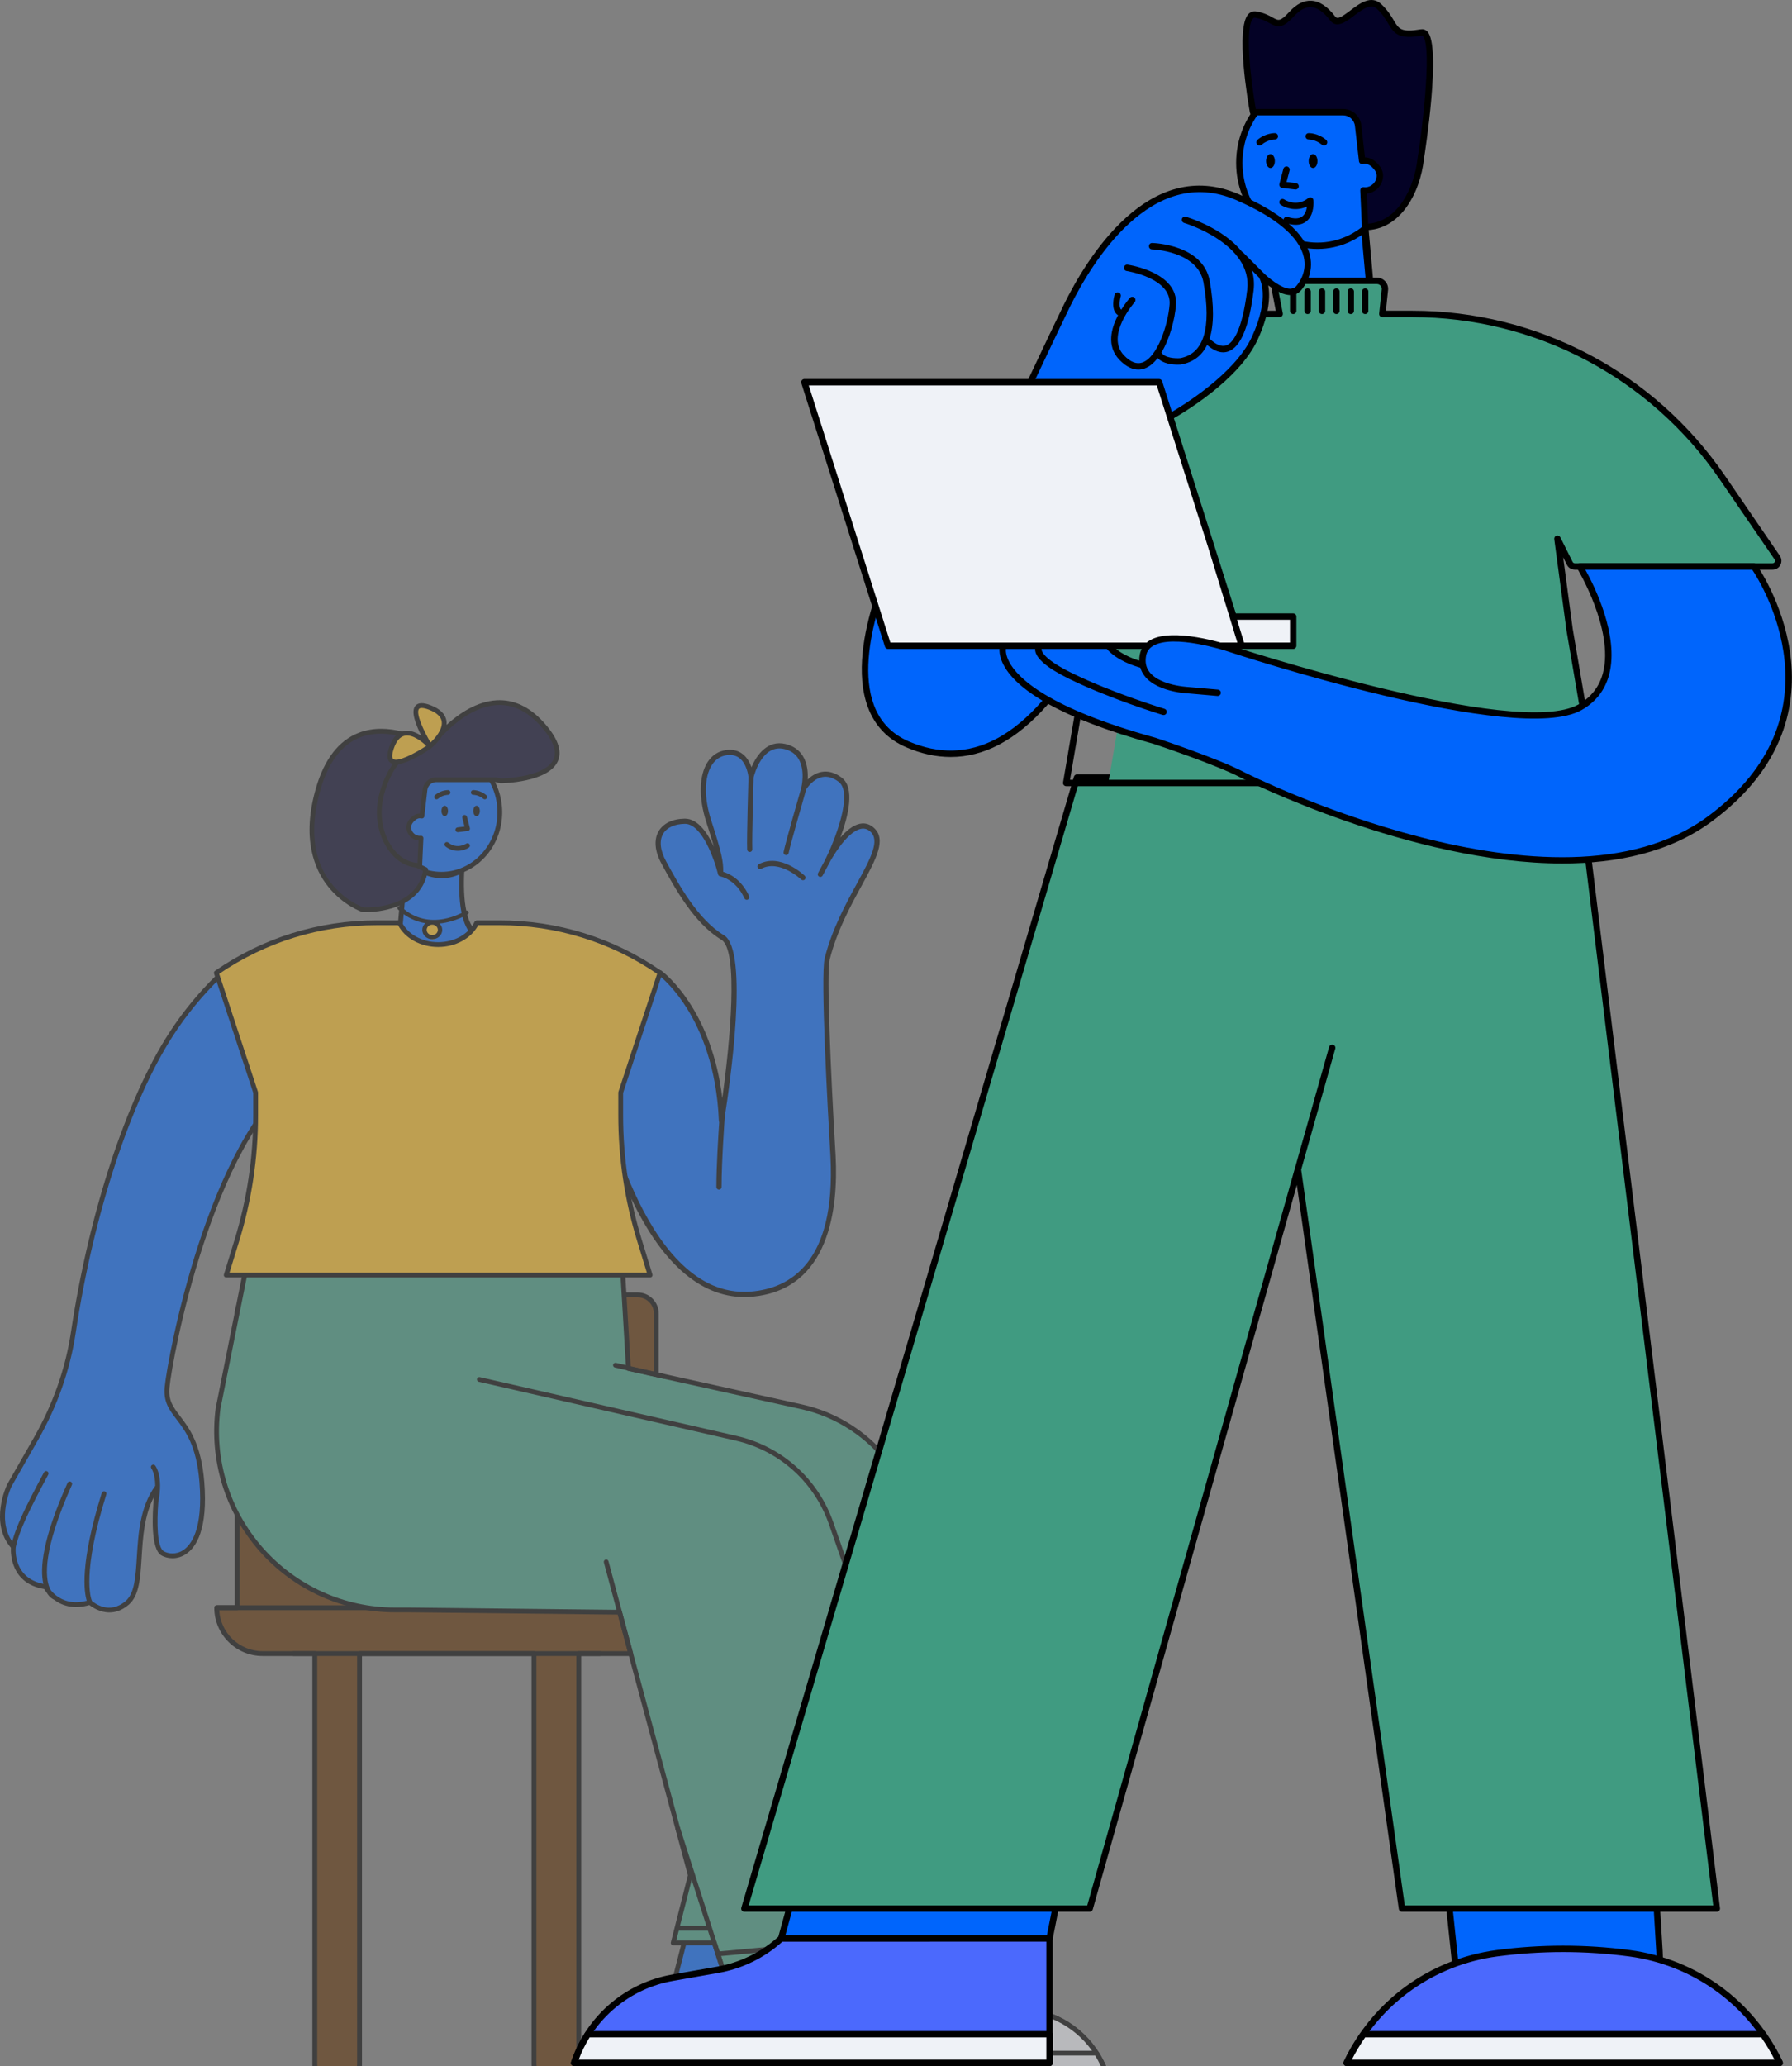 <svg width="656" height="756" viewBox="0 0 656 756" fill="none" xmlns="http://www.w3.org/2000/svg">
<rect x="0" y="0" width="656" height="756" fill="#808080" stroke="none"/>
<g opacity="0.5">
<path fill-rule="evenodd" clip-rule="evenodd" d="M86.841 588.289V480.642C86.841 476.874 89.897 473.818 93.665 473.818H233.426C237.194 473.818 240.25 476.874 240.25 480.642V588.289H247.76C247.76 597.558 240.245 605.072 230.977 605.072H211.856V755.49C211.856 757.482 210.241 759.097 208.247 759.097H199.08C197.088 759.097 195.472 757.482 195.472 755.49V605.072H131.62V755.49C131.62 757.482 130.003 759.097 128.011 759.097H118.843C116.85 759.097 115.236 757.482 115.236 755.49V605.072H96.114C86.844 605.072 79.331 597.558 79.331 588.289H86.841Z" fill="#5D2E00"/>
<path fill-rule="evenodd" clip-rule="evenodd" d="M195.472 604.183H131.62C131.129 604.183 130.73 604.582 130.73 605.072V755.49C130.73 756.989 129.51 758.208 128.011 758.208H118.843C117.344 758.208 116.125 756.989 116.125 755.49V605.072C116.125 604.582 115.728 604.183 115.236 604.183H96.114C87.649 604.183 80.708 597.53 80.245 589.178H86.841C87.333 589.178 87.73 588.78 87.73 588.289V480.642C87.73 477.369 90.392 474.707 93.665 474.707H233.427C236.698 474.707 239.36 477.369 239.36 480.642V588.289C239.36 588.78 239.759 589.178 240.251 589.178H246.846C246.384 597.53 239.443 604.183 230.976 604.183H211.856C211.364 604.183 210.965 604.582 210.965 605.072V755.49C210.965 756.989 209.746 758.208 208.247 758.208H199.081C197.581 758.208 196.36 756.989 196.36 755.49V605.072C196.36 604.582 195.963 604.183 195.472 604.183ZM118.843 759.986H128.011C130.492 759.986 132.509 757.969 132.509 755.49V605.962H194.583V755.49C194.583 757.969 196.6 759.986 199.081 759.986H208.247C210.728 759.986 212.744 757.969 212.744 755.49V605.962H230.976C240.721 605.962 248.649 598.034 248.649 588.289C248.649 587.797 248.25 587.4 247.761 587.4H241.139V480.642C241.139 476.39 237.679 472.93 233.427 472.93H93.665C89.413 472.93 85.953 476.39 85.953 480.642V587.4H79.331C78.84 587.4 78.443 587.797 78.443 588.289C78.443 598.034 86.369 605.962 96.114 605.962H114.347V755.49C114.347 757.969 116.364 759.986 118.843 759.986Z" fill="black"/>
<path fill-rule="evenodd" clip-rule="evenodd" d="M79.332 589.177H238.501C238.993 589.177 239.39 588.779 239.39 588.289C239.39 587.797 238.993 587.398 238.501 587.398H79.332C78.84 587.398 78.443 587.797 78.443 588.289C78.443 588.779 78.84 589.177 79.332 589.177Z" fill="black"/>
<path fill-rule="evenodd" clip-rule="evenodd" d="M107.439 605.96H219.652C220.144 605.96 220.541 605.561 220.541 605.072C220.541 604.58 220.144 604.181 219.652 604.181H107.439C106.948 604.181 106.551 604.58 106.551 605.072C106.551 605.561 106.948 605.96 107.439 605.96Z" fill="black"/>
<path fill-rule="evenodd" clip-rule="evenodd" d="M246.791 725.087H348.495L348.765 725.33C353.568 729.651 359.488 732.537 365.852 733.655L372.968 734.906L378.262 735.836C390.475 737.983 400.604 746.512 404.797 758.182L405.126 759.097H242.371L246.791 725.087Z" fill="#4B69FD"/>
<path fill-rule="evenodd" clip-rule="evenodd" d="M403.881 758.222H243.368L247.561 725.962L348.179 725.979C353.11 730.417 359.17 733.368 365.702 734.517L378.11 736.699C389.897 738.768 399.747 747.006 403.881 758.222ZM242.372 759.972H405.126C405.411 759.972 405.677 759.833 405.842 759.601C406.004 759.366 406.044 759.069 405.948 758.801L405.619 757.888C401.33 745.949 390.906 737.171 378.412 734.974L366.004 732.793C359.796 731.703 354.037 728.897 349.351 724.679L349.082 724.438C348.921 724.293 348.712 724.212 348.496 724.212H246.793C246.352 724.212 245.983 724.539 245.925 724.975L241.505 758.985C241.472 759.233 241.548 759.485 241.715 759.674C241.881 759.863 242.121 759.972 242.372 759.972Z" fill="black"/>
<path fill-rule="evenodd" clip-rule="evenodd" d="M261.22 668.845C259.967 649.8 275.078 632.832 295.03 632.832C295.083 632.832 295.134 632.837 295.186 632.837C295.237 632.837 295.286 632.832 295.335 632.832C299.74 632.832 303.91 633.72 307.704 635.309C316.955 639.045 324.328 646.763 327.398 656.717L348.495 725.087H246.791L261.22 668.845Z" fill="#0065FC"/>
<path fill-rule="evenodd" clip-rule="evenodd" d="M347.311 724.212H247.92L262.068 669.062C262.091 668.972 262.1 668.88 262.093 668.787C261.5 659.773 264.736 650.78 270.974 644.12C277.263 637.404 285.806 633.706 295.03 633.706L295.314 633.708H295.324C299.507 633.708 303.551 634.518 307.368 636.115C316.634 639.859 323.626 647.461 326.563 656.974L347.311 724.212ZM246.791 725.962H348.495C348.773 725.962 349.035 725.83 349.2 725.606C349.364 725.383 349.413 725.094 349.331 724.83L328.234 656.46C325.143 646.441 317.78 638.435 308.033 634.497C304.008 632.812 299.733 631.957 295.336 631.957L295.109 632.835L295.16 631.96H295.142C285.306 631.96 276.316 635.854 269.697 642.923C263.163 649.903 259.755 659.313 260.338 668.763L245.945 724.87C245.876 725.131 245.934 725.411 246.1 725.624C246.266 725.837 246.522 725.962 246.791 725.962Z" fill="black"/>
<path fill-rule="evenodd" clip-rule="evenodd" d="M285.022 739.193C285.022 741.901 287.218 744.097 289.926 744.097C292.634 744.097 294.827 741.901 294.827 739.193C294.827 736.485 292.634 734.29 289.926 734.29C287.218 734.29 285.022 736.485 285.022 739.193Z" fill="#EFF2F7"/>
<path fill-rule="evenodd" clip-rule="evenodd" d="M289.924 735.165C292.146 735.165 293.953 736.972 293.953 739.193C293.953 741.413 292.146 743.22 289.924 743.22C287.703 743.22 285.896 741.413 285.896 739.193C285.896 736.972 287.703 735.165 289.924 735.165ZM289.924 744.97C293.11 744.97 295.702 742.379 295.702 739.193C295.702 736.006 293.11 733.415 289.924 733.415C286.739 733.415 284.146 736.006 284.146 739.193C284.146 742.379 286.739 744.97 289.924 744.97Z" fill="black"/>
<path fill-rule="evenodd" clip-rule="evenodd" d="M251.584 739.193C251.584 741.901 253.78 744.097 256.488 744.097C259.196 744.097 261.389 741.901 261.389 739.193C261.389 736.485 259.196 734.29 256.488 734.29C253.78 734.29 251.584 736.485 251.584 739.193Z" fill="#EFF2F7"/>
<path fill-rule="evenodd" clip-rule="evenodd" d="M256.488 735.165C258.709 735.165 260.516 736.972 260.516 739.193C260.516 741.413 258.709 743.22 256.488 743.22C254.266 743.22 252.459 741.413 252.459 739.193C252.459 736.972 254.266 735.165 256.488 735.165ZM256.488 744.97C259.673 744.97 262.266 742.379 262.266 739.193C262.266 736.006 259.673 733.415 256.488 733.415C253.302 733.415 250.71 736.006 250.71 739.193C250.71 742.379 253.302 744.97 256.488 744.97Z" fill="black"/>
<path fill-rule="evenodd" clip-rule="evenodd" d="M275.106 759.972C275.589 759.972 275.98 759.58 275.98 759.097V725.962H348.495C348.978 725.962 349.37 725.57 349.37 725.087C349.37 724.604 348.978 724.212 348.495 724.212H275.106C274.623 724.212 274.231 724.604 274.231 725.087V759.097C274.231 759.58 274.623 759.972 275.106 759.972Z" fill="black"/>
<path fill-rule="evenodd" clip-rule="evenodd" d="M275.105 725.962C275.179 725.962 275.251 725.953 275.324 725.934C275.793 725.813 276.074 725.337 275.954 724.868L263.079 674.945C262.956 674.477 262.479 674.198 262.012 674.317C261.545 674.437 261.263 674.915 261.384 675.382L274.259 725.306C274.362 725.701 274.715 725.962 275.105 725.962Z" fill="black"/>
<path fill-rule="evenodd" clip-rule="evenodd" d="M226.811 589.935L149.746 589.09H144.609C105.202 589.09 74.767 554.464 79.823 515.383L89.806 465.253H227.937L230.05 500.755L293.402 514.756C320.486 520.744 338.99 545.81 336.729 573.458L331.621 635.945L355.202 713.687L264.888 721.539L261.498 710.938H246.433L252.714 686.2L226.811 589.935Z" fill="#409B81"/>
<path fill-rule="evenodd" clip-rule="evenodd" d="M354.052 712.908L265.509 720.607L262.33 710.671C262.215 710.309 261.877 710.064 261.498 710.064H247.557L253.563 686.415C253.6 686.27 253.598 686.117 253.559 685.972L227.656 589.707C227.554 589.328 227.213 589.064 226.821 589.06L149.757 588.214H144.609C126.078 588.214 108.435 580.231 96.2 566.314C83.967 552.395 78.313 533.873 80.692 515.495L90.576 466.128H227.113L229.177 500.806C229.202 501.198 229.48 501.525 229.863 501.609L293.213 515.611C319.738 521.474 338.07 546.312 335.857 573.386L330.749 635.874C330.741 635.984 330.753 636.094 330.784 636.199L354.052 712.908ZM264.965 722.41L355.278 714.558C355.541 714.535 355.778 714.395 355.927 714.176C356.074 713.958 356.116 713.685 356.039 713.433L332.507 635.851L337.601 573.528C339.884 545.586 320.964 519.954 293.591 513.903L230.885 500.044L228.812 465.201C228.784 464.739 228.401 464.379 227.937 464.379H89.808C89.367 464.379 88.996 464.704 88.94 465.141L78.955 515.271C76.515 534.148 82.321 553.173 94.886 567.468C107.453 581.764 125.574 589.963 144.609 589.963H149.748L226.139 590.801L251.812 686.207L245.584 710.721C245.52 710.984 245.577 711.262 245.743 711.475C245.908 711.687 246.163 711.813 246.433 711.813H260.859L264.055 721.805C264.171 722.171 264.51 722.414 264.888 722.414C264.912 722.414 264.939 722.414 264.965 722.41Z" fill="black"/>
<path fill-rule="evenodd" clip-rule="evenodd" d="M331.622 636.82C331.717 636.82 331.815 636.804 331.911 636.771C332.366 636.612 332.607 636.113 332.448 635.657L305.12 557.205C299.51 541.103 286.238 529.218 269.615 525.413L175.657 503.909C175.192 503.799 174.716 504.095 174.609 504.567C174.501 505.039 174.795 505.508 175.267 505.615L269.226 527.119C285.257 530.787 298.058 542.25 303.467 557.781L330.797 636.234C330.923 636.594 331.26 636.82 331.622 636.82Z" fill="black"/>
<path fill-rule="evenodd" clip-rule="evenodd" d="M242.951 504.481C243.35 504.481 243.71 504.206 243.803 503.802C243.912 503.331 243.618 502.862 243.145 502.754L225.486 498.692C225.012 498.585 224.545 498.878 224.438 499.348C224.328 499.819 224.622 500.289 225.094 500.398L242.754 504.458C242.82 504.474 242.887 504.481 242.951 504.481Z" fill="black"/>
<path fill-rule="evenodd" clip-rule="evenodd" d="M264.888 722.416C264.975 722.416 265.066 722.403 265.154 722.374C265.615 722.227 265.869 721.735 265.72 721.275L248.92 668.734C248.773 668.274 248.283 668.017 247.82 668.168C247.36 668.315 247.106 668.806 247.253 669.268L264.055 721.807C264.174 722.179 264.517 722.416 264.888 722.416Z" fill="black"/>
<path fill-rule="evenodd" clip-rule="evenodd" d="M230.885 605.945C230.96 605.945 231.035 605.936 231.112 605.915C231.577 605.791 231.855 605.311 231.729 604.844L222.747 571.278C222.621 570.813 222.14 570.537 221.674 570.659C221.209 570.783 220.933 571.263 221.057 571.73L230.041 605.296C230.145 605.687 230.498 605.945 230.885 605.945Z" fill="black"/>
<path fill-rule="evenodd" clip-rule="evenodd" d="M404.797 758.182L405.126 759.095H370.899C370.339 756.646 369.965 754.01 369.965 751.267C369.965 739.288 372.968 734.904 372.968 734.904L378.262 735.836C390.475 737.983 400.604 746.511 404.797 758.182Z" fill="#EFF2F7"/>
<path fill-rule="evenodd" clip-rule="evenodd" d="M403.88 758.221H371.601C371.096 755.815 370.839 753.48 370.839 751.267C370.839 741.903 372.721 737.28 373.428 735.873L378.109 736.697C389.896 738.768 399.746 747.004 403.88 758.221ZM370.898 759.97H405.125C405.41 759.97 405.676 759.832 405.841 759.599C406.003 759.366 406.044 759.067 405.948 758.801L405.619 757.887C401.331 745.949 390.905 737.169 378.412 734.974L373.12 734.043C372.781 733.986 372.441 734.129 372.247 734.411C372.118 734.598 369.089 739.157 369.089 751.267C369.089 753.818 369.411 756.517 370.046 759.291C370.137 759.688 370.491 759.97 370.898 759.97Z" fill="black"/>
<path fill-rule="evenodd" clip-rule="evenodd" d="M262.787 715.845C262.813 715.845 262.841 715.845 262.867 715.842L353.137 707.484C353.618 707.438 353.973 707.013 353.927 706.532C353.883 706.051 353.46 705.689 352.976 705.741L262.708 714.099C262.225 714.145 261.872 714.57 261.916 715.051C261.96 715.504 262.341 715.845 262.787 715.845Z" fill="black"/>
<path fill-rule="evenodd" clip-rule="evenodd" d="M248.138 706.448H259.349C259.832 706.448 260.224 706.056 260.224 705.573C260.224 705.091 259.832 704.699 259.349 704.699H248.138C247.655 704.699 247.263 705.091 247.263 705.573C247.263 706.056 247.655 706.448 248.138 706.448Z" fill="black"/>
<path fill-rule="evenodd" clip-rule="evenodd" d="M401.38 751.267C402.753 753.417 403.914 755.724 404.798 758.182L405.125 759.097H242.371V751.267H401.38Z" fill="#EFF2F7"/>
<path fill-rule="evenodd" clip-rule="evenodd" d="M403.881 758.222H243.245V752.142H400.896C402.11 754.099 403.113 756.141 403.881 758.222ZM242.371 759.972H405.124C405.41 759.972 405.677 759.833 405.84 759.601C406.004 759.368 406.045 759.069 405.948 758.801L405.621 757.888C404.745 755.45 403.566 753.064 402.117 750.797C401.956 750.545 401.678 750.392 401.379 750.392H242.371C241.888 750.392 241.496 750.784 241.496 751.267V759.097C241.496 759.58 241.888 759.972 242.371 759.972Z" fill="black"/>
<path fill-rule="evenodd" clip-rule="evenodd" d="M353.056 728.615L346.457 733.655L353.056 728.615Z" fill="#EFF2F7"/>
<path fill-rule="evenodd" clip-rule="evenodd" d="M346.458 734.53C346.644 734.53 346.831 734.472 346.988 734.35L353.587 729.311C353.971 729.018 354.045 728.468 353.751 728.083C353.457 727.702 352.908 727.627 352.525 727.921L345.926 732.961C345.543 733.253 345.47 733.802 345.762 734.187C345.935 734.411 346.196 734.53 346.458 734.53Z" fill="black"/>
<path fill-rule="evenodd" clip-rule="evenodd" d="M360.313 732.385L353.715 737.425L360.313 732.385Z" fill="#EFF2F7"/>
<path fill-rule="evenodd" clip-rule="evenodd" d="M353.716 738.3C353.901 738.3 354.088 738.242 354.246 738.119L360.844 733.081C361.227 732.787 361.301 732.238 361.008 731.853C360.715 731.47 360.167 731.395 359.782 731.691L353.184 736.73C352.801 737.024 352.727 737.572 353.019 737.957C353.193 738.181 353.453 738.3 353.716 738.3Z" fill="black"/>
<path fill-rule="evenodd" clip-rule="evenodd" d="M174.216 341.465C174.216 341.465 168.033 336.956 169.133 318.339C169.133 318.339 159.355 323.446 148.687 314.81L146.227 341.25C146.227 341.25 153.623 350.626 161.378 349.716C169.133 348.807 174.216 341.465 174.216 341.465Z" fill="#0065FC"/>
<path fill-rule="evenodd" clip-rule="evenodd" d="M168.76 316.835C162.55 320.215 156.07 319.05 149.202 313.257C148.657 312.797 147.887 313.194 147.817 313.971L145.357 341.522C145.332 341.803 145.408 342.082 145.569 342.294C150.671 349.034 155.982 352.127 161.469 351.456C166.882 350.795 171.377 347.785 174.909 342.468C175.219 342.001 175.121 341.327 174.696 341.004C170.918 338.134 169.291 330.42 170.005 317.818C170.049 317.049 169.363 316.507 168.76 316.835ZM147.138 341.659L149.405 316.56L149.866 316.908C156.062 321.463 162.105 322.533 167.923 320.069L168.181 319.956L168.139 320.998C167.793 331.722 169.325 338.832 172.86 342.3L172.967 342.399L172.728 342.725C169.756 346.673 166.148 348.967 161.873 349.638L161.286 349.72C156.433 350.306 151.643 347.549 146.884 341.337L147.138 341.659Z" fill="black"/>
<path fill-rule="evenodd" clip-rule="evenodd" d="M161.606 319.89C173.405 319.89 182.972 309.744 182.972 297.23C182.972 284.715 173.405 274.569 161.606 274.569C149.805 274.569 140.238 284.715 140.238 297.23C140.238 309.744 149.805 319.89 161.606 319.89Z" fill="#0065FC"/>
<path fill-rule="evenodd" clip-rule="evenodd" d="M182.105 297.23C182.105 309.247 172.909 319.022 161.605 319.022C150.301 319.022 141.103 309.247 141.103 297.23C141.103 285.212 150.301 275.437 161.605 275.437C172.909 275.437 182.105 285.212 182.105 297.23ZM183.837 297.23C183.837 284.257 173.864 273.703 161.605 273.703C149.344 273.703 139.371 284.257 139.371 297.23C139.371 310.202 149.344 320.756 161.605 320.756C173.864 320.756 183.837 310.202 183.837 297.23ZM167.698 304.496L171.27 304.062C171.518 304.03 171.744 303.894 171.887 303.684C172.029 303.476 172.073 303.215 172.008 302.97L170.927 298.858C170.806 298.391 170.322 298.114 169.86 298.233C169.391 298.356 169.113 298.835 169.235 299.302L170.063 302.445L167.484 302.757C167.007 302.816 166.665 303.252 166.723 303.731C166.776 304.176 167.154 304.501 167.589 304.501C167.626 304.501 167.661 304.499 167.698 304.496ZM164.005 296.735C164.005 297.79 163.466 298.643 162.805 298.643C162.142 298.643 161.605 297.79 161.605 296.735C161.605 295.68 162.142 294.826 162.805 294.826C163.466 294.826 164.005 295.68 164.005 296.735ZM174.456 298.643C175.119 298.643 175.656 297.79 175.656 296.735C175.656 295.68 175.119 294.826 174.456 294.826C173.793 294.826 173.256 295.68 173.256 296.735C173.256 297.79 173.793 298.643 174.456 298.643ZM163.978 290.847C163.821 290.85 161.993 290.888 160.381 292.272C160.215 292.414 160.012 292.484 159.811 292.484C159.564 292.484 159.321 292.381 159.148 292.179C158.832 291.812 158.875 291.259 159.241 290.946C161.32 289.161 163.655 289.106 163.987 289.099H163.988C164.008 289.098 164.02 289.098 164.025 289.097C164.508 289.109 164.886 289.508 164.877 289.989C164.868 290.467 164.477 290.846 164.001 290.846H163.989C163.989 290.847 163.989 290.847 163.988 290.847L163.978 290.847ZM178.112 292.179C178.429 291.812 178.385 291.259 178.02 290.946C175.955 289.175 173.624 289.109 173.278 289.099C173.254 289.098 173.24 289.098 173.235 289.097C172.751 289.109 172.369 289.51 172.382 289.993C172.392 290.474 172.812 290.883 173.272 290.846C173.242 290.827 175.212 290.841 176.879 292.272C177.045 292.414 177.248 292.484 177.449 292.484C177.696 292.484 177.939 292.381 178.112 292.179ZM171.889 308.938C172.158 309.338 172.052 309.882 171.651 310.152C170.822 310.71 169.321 311.326 167.584 311.326C166.146 311.326 164.542 310.902 163.022 309.676C162.646 309.372 162.588 308.821 162.891 308.446C163.195 308.068 163.746 308.011 164.122 308.313C167.295 310.88 170.539 308.789 170.679 308.698C171.076 308.434 171.62 308.537 171.889 308.938Z" fill="black"/>
<path fill-rule="evenodd" clip-rule="evenodd" d="M3.378 543.606L13.116 526.566C20.037 514.459 24.809 501.215 26.869 487.427C33.526 442.903 47.595 401.661 62.653 378.423C68.038 370.111 73.968 363.166 79.867 357.412C94.124 343.505 118.105 352.502 119.567 372.364C120.166 380.477 116.415 388.195 109.894 393.06C76.468 418.009 62.172 497.079 61.161 507.644C60.047 519.278 71.946 518.069 73.891 542.247C76.053 569.097 64.396 571.103 59.571 568.415C54.745 565.723 57.649 544.026 57.649 544.026C47.268 558.169 54.194 579.918 46.603 586.466C39.548 592.55 32.932 586.329 32.932 586.329C21.401 589.935 16.688 580.628 16.688 580.628C3.439 578.687 4.882 566.02 4.882 566.02C-3.093 557.196 3.378 543.606 3.378 543.606ZM264.104 410.17C264.104 410.17 274.167 348.787 264.546 343.037C254.926 337.288 247.844 324.497 243.002 315.621C238.16 306.744 242.201 300.649 250.657 300.508C259.113 300.366 263.788 319.743 263.788 319.743C263.884 315.796 263.651 313.436 259.459 300.521C255.268 287.607 257.845 276.448 265.979 275.382C274.114 274.316 274.939 284.295 274.939 284.295C274.939 284.295 278.064 270.99 287.287 273.143C297.522 275.535 294.265 288.435 294.265 288.435C294.265 288.435 299.597 279.357 307.542 285.29C314.99 290.855 302.918 315.05 302.918 315.05C302.918 315.05 312.095 297.611 319.08 303.448C327.047 310.107 308.782 327.002 302.814 350.879C301.212 357.281 304.211 410.373 304.846 421.278C304.858 421.436 304.865 421.604 304.874 421.763C304.932 422.72 304.964 423.264 304.964 423.264L304.958 423.262C305.934 442.396 302.74 471.309 274.939 473.555C233.124 476.933 218.354 395.897 218.354 395.897L241.603 355.983C241.603 355.983 262.586 371.267 264.104 410.17Z" fill="#0065FC"/>
<path fill-rule="evenodd" clip-rule="evenodd" d="M17.657 539.576C10.552 552.848 7.141 559.85 5.755 566.156C5.68 566.856 4.817 577.352 15.875 579.561C14.568 573.906 15.516 563.114 24.728 542.605C24.926 542.161 25.445 541.96 25.892 542.165C26.332 542.362 26.532 542.883 26.332 543.326C15.595 567.234 16.578 577.114 18.123 580.875C18.299 581.309 18.49 581.661 18.681 581.974C19.144 582.533 19.746 583.153 20.504 583.756C20.567 583.796 20.63 583.835 20.68 583.889C22.968 585.642 26.572 587.069 31.759 585.726C30.803 582.666 29.122 572.254 37.257 546.277C37.402 545.814 37.894 545.553 38.359 545.7C38.822 545.845 39.081 546.34 38.934 546.802C29.938 575.531 33.207 584.75 33.655 585.796C34.544 586.573 40.063 590.948 46.029 585.799C49.28 582.997 49.659 576.839 50.1 569.709C50.629 561.127 51.232 551.411 56.837 543.66C56.83 539.282 55.469 537.389 55.43 537.338C55.133 536.957 55.198 536.408 55.577 536.107C55.957 535.802 56.511 535.869 56.811 536.247C56.938 536.406 59.851 540.204 57.972 549.492C57.97 549.505 57.963 549.512 57.962 549.522C57.353 557.244 57.489 566.246 59.999 567.645C61.581 568.527 64.364 568.952 66.997 567.262C69.848 565.429 74.419 559.754 73.018 542.317C71.944 528.98 67.847 523.601 64.553 519.278C61.985 515.907 59.767 512.996 60.286 507.56C61.348 496.464 76.03 417.237 109.369 392.357C115.775 387.574 119.259 380.124 118.693 372.429C118.044 363.614 112.512 356.195 104.259 353.069C95.96 349.924 86.85 351.829 80.484 358.042C74.034 364.331 68.284 371.349 63.392 378.901C47.831 402.917 34.171 444.551 27.741 487.556C25.699 501.21 21.037 514.478 13.882 527.001L4.174 543.984C4.116 544.108 -1.303 555.774 4.466 564.054C6.105 557.978 9.548 550.993 16.108 538.743C16.337 538.316 16.869 538.15 17.297 538.384C17.727 538.613 17.887 539.145 17.657 539.576ZM2.617 543.17L12.355 526.129C19.401 513.798 23.993 500.73 26 487.294C32.464 444.056 46.227 402.156 61.915 377.946C66.88 370.286 72.714 363.164 79.254 356.785C86.117 350.088 95.938 348.034 104.882 351.423C113.782 354.794 119.746 362.793 120.445 372.297C121.058 380.598 117.309 388.624 110.42 393.765C77.591 418.269 63.091 496.735 62.038 507.728C61.583 512.477 63.416 514.882 65.953 518.211C69.204 522.478 73.656 528.324 74.771 542.177C76.172 559.607 71.834 566.244 67.948 568.742C64.66 570.855 61.151 570.302 59.144 569.181C55.121 566.94 55.726 554.399 56.347 547.783C52.794 554.569 52.299 562.605 51.855 569.816C51.391 577.345 50.989 583.845 47.181 587.132C44.686 589.284 42.23 590.007 40.057 590.007C36.527 590.007 33.739 588.1 32.735 587.309C26.665 589.06 22.405 587.358 19.687 585.287C19.37 585.164 18.182 584.592 17.124 582.805C16.667 582.241 16.338 581.751 16.142 581.431C4.006 579.409 3.876 568.574 3.983 566.328C-3.912 557.179 2.314 543.798 2.617 543.17ZM277.767 316.23C285.659 311.991 294.249 320.115 294.611 320.465C294.987 320.827 295 321.427 294.637 321.803C294.451 321.999 294.203 322.096 293.953 322.096C293.717 322.096 293.482 322.01 293.297 321.831C293.218 321.758 285.337 314.332 278.662 317.901C278.201 318.149 277.626 317.974 277.378 317.514C277.132 317.051 277.304 316.479 277.767 316.23ZM272.443 472.708C273.238 472.708 274.049 472.677 274.863 472.61C289.25 471.45 305.987 461.951 304.014 423.309C304.012 423.281 304.012 423.25 304.014 423.222L303.903 421.332C303.027 406.367 300.299 357.036 301.894 350.648C304.539 340.07 309.601 330.79 313.67 323.336C318.71 314.095 322.353 307.418 318.473 304.176C317.467 303.334 316.391 303.042 315.179 303.281C309.675 304.368 303.817 315.379 303.759 315.491C303.759 315.493 303.757 315.493 303.755 315.495L301.133 320.388C300.962 320.705 300.635 320.887 300.295 320.887C300.144 320.887 299.991 320.85 299.849 320.773C299.388 320.526 299.214 319.953 299.462 319.491L302.084 314.599C302.084 314.599 302.084 314.599 302.084 314.598C305.35 308.044 312.558 290.221 306.976 286.049C304.944 284.532 302.939 283.957 301.004 284.344C297.619 285.021 295.413 288.388 295.137 288.829C294.648 290.527 289.229 309.346 288.71 312.128C288.626 312.585 288.226 312.904 287.78 312.904C287.722 312.904 287.664 312.899 287.604 312.888C287.088 312.791 286.751 312.295 286.846 311.782C287.403 308.797 293.088 289.095 293.352 288.18C293.417 287.915 294.85 281.839 292.309 277.666C291.19 275.828 289.43 274.617 287.073 274.067C279.086 272.204 276.136 283.401 275.883 284.425C275.837 286.02 275.234 306.498 275.399 310.777C275.421 311.3 275.012 311.741 274.488 311.759C274.476 311.761 274.464 311.761 274.451 311.761C273.945 311.761 273.524 311.361 273.505 310.849C273.333 306.417 273.947 285.774 273.991 284.33C273.947 283.906 273.44 279.613 270.779 277.469C269.532 276.464 267.954 276.083 266.104 276.322C263.767 276.63 261.906 277.855 260.571 279.968C257.765 284.413 257.688 291.985 260.363 300.229C264.248 312.2 264.783 315.231 264.748 319.005C266.632 319.556 271.34 321.529 274.226 327.909C274.442 328.386 274.23 328.948 273.753 329.163C273.626 329.219 273.495 329.249 273.364 329.249C273.002 329.249 272.657 329.04 272.499 328.689C269.349 321.727 263.876 320.719 263.635 320.679C263.619 320.675 263.605 320.665 263.589 320.661C263.517 320.645 263.452 320.616 263.385 320.582C263.344 320.561 263.302 320.551 263.265 320.526C263.195 320.479 263.137 320.418 263.081 320.353C263.06 320.331 263.033 320.313 263.015 320.287C262.952 320.198 262.906 320.098 262.877 319.988C262.875 319.979 262.87 319.974 262.868 319.967C261.619 314.8 257.019 301.455 250.75 301.455C250.725 301.455 250.701 301.457 250.675 301.457C246.901 301.518 244.085 302.822 242.743 305.126C241.283 307.632 241.673 311.198 243.835 315.167C248.474 323.668 255.482 336.517 265.033 342.223C274.286 347.755 267.142 396.998 265.332 408.505C265.258 409.497 264.143 424.842 264.143 434.353C264.143 434.876 263.719 435.301 263.195 435.301C262.671 435.301 262.247 434.876 262.247 434.353C262.247 426.741 262.954 415.449 263.283 410.62C263.214 410.492 263.163 410.357 263.158 410.205C262.386 390.375 256.414 376.898 251.542 369.082C247.507 362.611 243.536 358.847 241.869 357.418L219.353 396.067C220.443 401.646 235.106 472.708 272.443 472.708ZM240.788 355.508C240.921 355.275 241.15 355.11 241.412 355.056C241.673 355.002 241.947 355.061 242.164 355.217C242.385 355.376 247.622 359.246 253.091 367.985C257.394 374.858 262.527 385.998 264.405 401.824C267.202 381.765 270.494 347.697 264.06 343.852C254.067 337.878 246.908 324.758 242.171 316.074C239.677 311.502 239.297 307.275 241.104 304.171C242.792 301.274 246.181 299.634 250.642 299.561H250.752C255.466 299.561 259.009 304.772 261.345 309.871C260.71 307.592 259.814 304.681 258.559 300.813C255.713 292.041 255.867 283.869 258.968 278.957C260.595 276.38 262.977 274.82 265.858 274.443C268.246 274.132 270.308 274.653 271.975 275.998C273.583 277.296 274.539 279.141 275.102 280.754C277.058 276.044 281.096 270.716 287.504 272.222C290.374 272.892 292.536 274.39 293.927 276.679C295.605 279.433 295.819 282.774 295.671 285.229C296.882 284.077 298.554 282.904 300.619 282.487C303.103 281.989 305.623 282.673 308.11 284.531C313.098 288.256 310.514 298.695 307.639 306.475C309.744 304.062 312.254 301.928 314.809 301.422C316.594 301.066 318.235 301.504 319.69 302.721C324.762 306.96 320.807 314.209 315.335 324.242C311.318 331.605 306.321 340.766 303.734 351.11C302.515 355.982 304.084 391.925 305.794 421.217L305.911 423.208C305.913 423.243 305.913 423.278 305.911 423.313C306.824 441.474 304 472.16 275.016 474.499C274.163 474.568 273.317 474.604 272.473 474.604C255.982 474.604 241.377 461.453 230.103 436.382C221.241 416.669 217.461 396.272 217.424 396.067C217.384 395.847 217.424 395.616 217.536 395.42L240.788 355.508Z" fill="black"/>
<path fill-rule="evenodd" clip-rule="evenodd" d="M93.581 408.092V399.765L79.191 355.983C96.217 344.212 116.641 337.654 137.919 337.654H146.183C146.185 337.659 146.188 337.663 146.19 337.668L146.262 337.654C148.476 342.319 153.962 345.629 160.398 345.643C166.834 345.629 172.319 342.319 174.534 337.654L174.606 337.668C174.608 337.663 174.611 337.659 174.613 337.654H182.877C204.155 337.654 224.578 344.212 241.604 355.983L227.215 399.765V408.092C227.215 423.608 229.529 439.037 234.082 453.87L237.98 466.568H82.816L86.713 453.87C91.267 439.037 93.581 423.608 93.581 408.092Z" fill="#FCBD21"/>
<path fill-rule="evenodd" clip-rule="evenodd" d="M236.79 465.688H84.005L87.555 454.129C92.136 439.195 94.461 423.706 94.461 408.092V399.765C94.461 399.672 94.445 399.578 94.417 399.489L80.232 356.335C97.307 344.688 117.239 338.534 137.919 338.534H145.718C148.294 343.392 153.987 346.509 160.396 346.523C166.809 346.509 172.5 343.392 175.076 338.534H182.877C203.555 338.534 223.49 344.688 240.564 356.335L226.38 399.489C226.351 399.578 226.335 399.672 226.335 399.765V408.092C226.335 423.71 228.66 439.196 233.241 454.129L236.79 465.688ZM82.816 467.446H237.98C238.258 467.446 238.52 467.315 238.688 467.089C238.853 466.867 238.902 466.577 238.821 466.311L234.922 453.612C230.391 438.848 228.095 423.533 228.095 408.092V399.905L242.439 356.258C242.561 355.887 242.425 355.483 242.103 355.261C224.615 343.166 204.136 336.774 182.877 336.774H174.615C174.513 336.774 174.419 336.792 174.328 336.821C174.076 336.888 173.848 337.047 173.74 337.276C171.586 341.812 166.349 344.751 160.396 344.763C154.445 344.751 149.208 341.812 147.056 337.276C146.902 336.956 146.571 336.793 146.227 336.774H146.181H137.919C116.662 336.774 96.179 343.166 78.691 355.261C78.369 355.483 78.234 355.887 78.355 356.258L92.703 399.905V408.092C92.703 423.531 90.404 438.847 85.872 453.612L81.974 466.311C81.892 466.577 81.941 466.867 82.109 467.089C82.274 467.315 82.536 467.446 82.816 467.446Z" fill="black"/>
<path fill-rule="evenodd" clip-rule="evenodd" d="M158.471 343.675C159.921 343.675 161.096 342.11 161.096 340.177C161.096 338.243 159.921 336.678 158.471 336.678C157.023 336.678 155.848 338.243 155.848 340.177C155.848 342.11 157.023 343.675 158.471 343.675Z" fill="#FCBD21"/>
<path fill-rule="evenodd" clip-rule="evenodd" d="M158.242 342.169C159.37 342.169 160.289 341.311 160.289 340.258C160.289 339.205 159.37 338.348 158.242 338.348C157.114 338.348 156.195 339.205 156.195 340.258C156.195 341.311 157.114 342.169 158.242 342.169ZM146.845 331.729C157.206 341.476 169.799 333.642 170.329 333.305C170.697 333.07 171.199 333.156 171.45 333.501C171.703 333.844 171.607 334.312 171.242 334.549C171.163 334.597 166.753 337.344 160.907 337.933C161.52 338.544 161.903 339.357 161.903 340.258C161.903 342.142 160.261 343.675 158.242 343.675C156.223 343.675 154.582 342.142 154.582 340.258C154.582 339.296 155.013 338.428 155.703 337.807C152.402 337.284 148.938 335.836 145.7 332.79C145.386 332.495 145.388 332.017 145.705 331.725C146.02 331.431 146.532 331.433 146.845 331.729Z" fill="black"/>
<path fill-rule="evenodd" clip-rule="evenodd" d="M142.577 310.106C142.22 309.567 141.883 309.007 141.566 308.423C141.883 309.007 142.219 309.567 142.577 310.106ZM143.218 310.978C143.378 311.192 143.531 311.416 143.699 311.62C143.531 311.416 143.378 311.192 143.218 310.978ZM144.925 312.96C144.836 312.871 144.752 312.772 144.662 312.679C144.752 312.77 144.834 312.871 144.925 312.96ZM157.609 272.889L156.474 273.29C154.494 273.536 152.76 274.008 151.236 274.657C148.696 275.74 146.737 277.311 145.191 279.141C144.262 280.24 143.482 281.429 142.81 282.662C143.482 281.429 144.262 280.24 145.191 279.141C146.737 277.311 148.696 275.74 151.236 274.657C152.76 274.008 154.494 273.536 156.474 273.29L157.609 272.889C157.609 272.889 178.832 243.784 198.065 264.564C217.297 285.346 183.279 285.731 183.279 285.731L181.543 285.309H159.705C157.592 285.309 155.816 286.892 155.576 288.991L154.476 298.628C153.344 298.415 152.088 298.551 150.58 300.322C150.022 300.976 149.625 301.807 149.632 302.667C149.648 304.91 151.471 306.722 153.717 306.722C153.853 306.722 153.981 306.696 154.114 306.682L153.663 316.702C153.353 316.702 153.063 316.653 152.76 316.629L152.793 316.702L156.257 318.354C153.771 334.264 132.849 332.875 132.849 332.875C132.849 332.875 106.321 323.811 116.49 288.661C126.659 253.512 157.607 272.887 157.609 272.889Z" fill="#040226"/>
<path fill-rule="evenodd" clip-rule="evenodd" d="M143.293 273.732C147.287 261.828 157.421 273.052 157.421 273.052C157.421 273.052 139.3 285.638 143.293 273.732ZM157.421 258.898C169.12 263.458 157.421 273.039 157.421 273.039C157.421 273.039 145.721 254.336 157.421 258.898Z" fill="#FCBD21"/>
<path fill-rule="evenodd" clip-rule="evenodd" d="M133.022 332.008C134.799 332.09 152.182 332.531 154.857 318.69L152.407 317.487C152.406 317.487 152.402 317.485 152.399 317.483C150.625 317.31 148.944 316.773 147.385 315.893C147.373 315.886 147.361 315.879 147.347 315.872C146.852 315.59 146.367 315.279 145.898 314.929C145.849 314.892 145.804 314.854 145.757 314.817C145.325 314.487 144.901 314.137 144.494 313.748C144.392 313.654 144.299 313.549 144.201 313.451C143.85 313.099 143.503 312.744 143.173 312.351C142.991 312.136 142.823 311.894 142.646 311.667C142.408 311.354 142.165 311.055 141.938 310.72C141.537 310.127 141.154 309.501 140.797 308.838C137.617 302.941 137.099 295.591 139.375 288.67C140.416 285.508 141.777 282.308 143.813 279.562C143.486 279.469 143.189 279.334 142.933 279.142C141.654 278.183 141.502 276.322 142.463 273.453C143.115 271.513 143.974 270.049 145.02 269.034C140.949 268.23 136.347 268.095 131.988 269.764C125.181 272.374 120.25 278.813 117.33 288.905C107.75 322.012 130.952 331.257 133.022 332.008ZM148.757 302.674C148.75 301.675 149.161 300.639 149.915 299.754C151.339 298.082 152.659 297.683 153.704 297.678L154.706 288.892C154.998 286.351 157.146 284.433 159.704 284.433H181.544C181.614 284.433 181.682 284.442 181.75 284.458L183.374 284.853C184.793 284.818 199.826 284.295 202.636 277.762C203.995 274.604 202.24 270.364 197.423 265.16C192.717 260.074 187.495 257.644 181.889 257.987C173.59 258.468 166.152 264.81 161.939 269.209C160.362 271.73 158.128 273.591 157.974 273.717C157.97 273.721 157.965 273.721 157.962 273.724C157.946 273.736 157.937 273.757 157.918 273.77C156.422 274.809 150.186 278.988 145.93 279.616C144.278 281.549 143.075 283.839 142.102 286.265C141.716 287.232 141.364 288.221 141.037 289.216C138.91 295.683 139.384 302.532 142.337 308.007C144.863 312.692 148.587 315.444 152.826 315.757C152.827 315.757 152.827 315.758 152.829 315.758L153.198 307.57C150.723 307.311 148.776 305.214 148.757 302.674ZM161.698 263.973C161.418 262.226 159.874 260.793 157.103 259.712C155.983 259.277 155.056 259.054 154.388 259.054C153.912 259.054 153.569 259.166 153.382 259.392C152.122 260.91 155.012 267.299 157.619 271.684C159.092 270.282 162.17 266.947 161.698 263.973ZM156.057 272.918C154.584 271.515 151.101 268.592 148.158 269.216C146.427 269.578 145.067 271.191 144.123 274.011C143.468 275.958 143.418 277.319 143.983 277.742C145.561 278.927 151.802 275.732 156.057 272.918ZM115.649 288.418C118.73 277.772 124.016 270.946 131.361 268.13C136.798 266.046 142.477 266.494 147.2 267.682C147.399 267.616 147.597 267.546 147.803 267.502C150.058 267.033 152.399 268.041 154.278 269.267C152.331 265.476 150.287 260.387 152.035 258.278C153.053 257.046 154.919 256.983 157.738 258.082C161.13 259.404 163.043 261.295 163.425 263.702C163.507 264.222 163.5 264.74 163.444 265.256C167.978 261.127 174.487 256.667 181.78 256.24C187.934 255.89 193.627 258.482 198.707 263.97C204.037 269.729 205.9 274.602 204.243 278.454C200.86 286.316 184.004 286.597 183.288 286.604C183.204 286.599 183.141 286.597 183.071 286.58L181.439 286.183H159.704C158.035 286.183 156.634 287.434 156.445 289.09L155.345 298.727C155.317 298.969 155.191 299.187 154.995 299.332C154.797 299.478 154.552 299.535 154.312 299.488C153.532 299.339 152.586 299.315 151.246 300.887C150.765 301.453 150.502 302.082 150.506 302.661C150.518 304.419 151.96 305.849 153.718 305.849L154.029 305.812C154.276 305.789 154.531 305.875 154.715 306.05C154.899 306.223 154.998 306.47 154.988 306.721L154.543 316.588L156.217 317.41C156.56 317.578 156.755 317.95 156.695 318.33C154.426 332.861 137.794 333.766 133.702 333.766C133.146 333.766 132.822 333.75 132.798 333.748C132.719 333.743 132.64 333.727 132.567 333.703C132.285 333.607 125.631 331.277 120.175 324.498C115.154 318.26 110.291 306.937 115.649 288.418Z" fill="black"/>
</g>
<path fill-rule="evenodd" clip-rule="evenodd" d="M314.691 604.404L285.972 709.302H384.207L404.916 604.404H314.691ZM607.491 714.206L600.858 604.404H520.772L532.917 720.362C534.912 739.42 550.978 753.891 570.137 753.891C591.693 753.891 608.793 735.725 607.491 714.206Z" fill="#0065FC"/>
<path fill-rule="evenodd" clip-rule="evenodd" d="M383.247 708.131H287.507L315.586 605.575H403.492L383.247 708.131ZM285.973 710.473H384.21C384.769 710.473 385.249 710.077 385.359 709.529L406.066 604.631C406.134 604.287 406.045 603.931 405.822 603.662C405.6 603.39 405.267 603.233 404.918 603.233H314.691C314.164 603.233 313.703 603.587 313.562 604.095L284.842 708.993C284.746 709.346 284.821 709.721 285.041 710.011C285.264 710.302 285.608 710.473 285.973 710.473ZM534.084 720.238L522.074 605.575H599.757L606.325 714.276C606.934 724.357 603.457 733.961 596.535 741.315C589.611 748.67 580.238 752.719 570.139 752.719C551.521 752.719 536.022 738.757 534.084 720.238ZM531.754 720.484C533.819 740.195 550.32 755.061 570.139 755.061C580.889 755.061 590.869 750.75 598.24 742.921C605.609 735.092 609.311 724.868 608.662 714.133L602.029 604.334C601.991 603.716 601.478 603.233 600.86 603.233H520.774C520.442 603.233 520.125 603.374 519.903 603.622C519.683 603.868 519.575 604.196 519.61 604.526L531.754 720.484Z" fill="black"/>
<path fill-rule="evenodd" clip-rule="evenodd" d="M210.169 754.832H384.209V709.302H285.973L285.612 709.627C279.182 715.412 271.258 719.276 262.74 720.772L246.129 723.692C229.78 726.566 216.222 737.985 210.61 753.609L210.169 754.832ZM596.5 714.723C580.392 712.58 564.072 712.58 547.962 714.723C524.019 717.906 503.32 733.004 492.972 754.829H651.491C641.142 733.004 620.445 717.906 596.5 714.723Z" fill="#4B69FD"/>
<path fill-rule="evenodd" clip-rule="evenodd" d="M383.036 753.661H211.837C217.37 738.645 230.555 727.617 246.333 724.847L262.941 721.927C271.685 720.388 279.796 716.437 286.397 710.496L383.036 710.473V753.661ZM210.169 756.003H384.207C384.854 756.003 385.378 755.478 385.378 754.832V709.302C385.378 708.656 384.854 708.131 384.207 708.131H285.973C285.682 708.131 285.404 708.239 285.188 708.433L284.828 708.756C278.555 714.402 270.846 718.159 262.536 719.618L245.927 722.538C229.204 725.479 215.248 737.231 209.509 753.214L209.069 754.436C208.94 754.794 208.994 755.192 209.212 755.506C209.432 755.818 209.79 756.003 210.169 756.003ZM649.611 753.661H494.848C505.306 733.015 525.085 718.948 548.114 715.885C564.116 713.758 580.343 713.758 596.346 715.885C619.377 718.948 639.154 733.015 649.611 753.661ZM492.97 756.003H651.489C651.892 756.003 652.264 755.797 652.48 755.457C652.695 755.12 652.721 754.694 652.548 754.331C641.985 732.053 621.091 716.812 596.655 713.564C580.449 711.41 564.013 711.41 547.807 713.564C523.368 716.815 502.475 732.053 491.912 754.331C491.741 754.694 491.767 755.12 491.982 755.457C492.195 755.797 492.57 756.003 492.97 756.003Z" fill="black"/>
<path fill-rule="evenodd" clip-rule="evenodd" d="M215.183 744.35H384.209V754.832H210.169L210.61 753.607C211.792 750.317 213.345 747.228 215.183 744.35ZM651.491 754.832C649.735 751.13 647.661 747.638 645.345 744.35H499.117C496.801 747.638 494.726 751.13 492.97 754.832H651.491Z" fill="#EFF2F7"/>
<path fill-rule="evenodd" clip-rule="evenodd" d="M383.036 753.661H211.837C212.865 750.874 214.206 748.141 215.831 745.521H383.036V753.661ZM210.172 756.003H384.207C384.853 756.003 385.378 755.478 385.378 754.832V744.35C385.378 743.704 384.853 743.179 384.207 743.179H215.185C214.785 743.179 214.412 743.383 214.197 743.72C212.258 746.755 210.68 749.949 209.507 753.214L209.069 754.436C208.94 754.795 208.994 755.195 209.214 755.506C209.432 755.818 209.79 756.003 210.172 756.003ZM649.611 753.661H494.853C496.258 750.905 497.892 748.174 499.728 745.521H644.736C646.572 748.174 648.206 750.905 649.611 753.661ZM492.973 756.003H651.491C651.894 756.003 652.264 755.797 652.48 755.457C652.693 755.12 652.718 754.694 652.547 754.331C650.836 750.713 648.731 747.127 646.303 743.675C646.082 743.366 645.724 743.179 645.345 743.179H499.117C498.738 743.179 498.379 743.366 498.161 743.675C495.731 747.127 493.631 750.713 491.914 754.331C491.743 754.694 491.769 755.12 491.982 755.457C492.198 755.797 492.57 756.003 492.973 756.003Z" fill="black"/>
<path fill-rule="evenodd" clip-rule="evenodd" d="M577.803 284.533H394.257L272.5 698.377H398.905L475.118 427.879L513.225 698.377H628.474L577.803 284.533Z" fill="#409B81"/>
<path fill-rule="evenodd" clip-rule="evenodd" d="M627.158 697.206H514.241L476.315 427.996L488.802 383.726C488.978 383.103 488.615 382.457 487.992 382.281C487.369 382.11 486.723 382.469 486.548 383.089L474.051 427.399C474.027 427.451 474.006 427.504 473.99 427.563L398.018 697.206H274.066L395.133 285.703H576.758L627.158 697.206ZM464.148 471.128L400.029 698.696C399.889 699.199 399.427 699.548 398.903 699.548H272.502C272.132 699.548 271.785 699.375 271.563 699.077C271.343 698.782 271.275 698.401 271.378 698.047L393.133 284.202C393.279 283.703 393.737 283.361 394.255 283.361H577.8C578.395 283.361 578.896 283.806 578.964 284.396L629.636 698.241C629.675 698.574 629.57 698.906 629.348 699.157C629.125 699.405 628.807 699.548 628.474 699.548H513.223C512.64 699.548 512.145 699.117 512.063 698.541L474.739 433.584L464.153 471.114C464.15 471.119 464.15 471.123 464.148 471.128Z" fill="black"/>
<path fill-rule="evenodd" clip-rule="evenodd" d="M465.401 118.816C465.401 118.816 473.677 112.781 472.205 87.857C472.205 87.857 485.293 94.694 499.572 83.134L502.866 118.528C502.866 118.528 492.966 131.08 482.585 129.863C472.205 128.645 465.401 118.816 465.401 118.816Z" fill="#0065FC"/>
<path fill-rule="evenodd" clip-rule="evenodd" d="M472.703 84.675C481.016 89.2 489.69 87.64 498.883 79.884C499.613 79.269 500.644 79.801 500.737 80.841L504.03 117.724C504.064 118.099 503.961 118.473 503.746 118.757C496.917 127.781 489.808 131.92 482.463 131.023C475.218 130.138 469.201 126.107 464.473 118.99C464.058 118.365 464.189 117.463 464.759 117.03C469.815 113.187 471.993 102.861 471.037 85.991C470.979 84.961 471.896 84.236 472.703 84.675ZM501.354 117.907L498.301 84.306L497.68 84.772C489.336 90.87 481.198 92.303 473.363 89.004L473.017 88.853L473.072 90.247C473.539 104.604 471.475 114.123 466.716 118.765L466.572 118.898L466.894 119.334C470.895 124.619 475.754 127.691 481.511 128.589L482.302 128.698C488.836 129.482 495.287 125.792 501.695 117.476L501.354 117.907Z" fill="black"/>
<path fill-rule="evenodd" clip-rule="evenodd" d="M482.284 89.934C466.488 89.934 453.682 76.351 453.682 59.598C453.682 42.844 466.488 29.262 482.284 29.262C498.08 29.262 510.884 42.844 510.884 59.598C510.884 76.351 498.08 89.934 482.284 89.934Z" fill="#0065FC"/>
<path fill-rule="evenodd" clip-rule="evenodd" d="M482.284 30.423C467.153 30.423 454.843 43.509 454.843 59.598C454.843 75.686 467.153 88.772 482.284 88.772C497.415 88.772 509.724 75.686 509.724 59.598C509.724 43.509 497.415 30.423 482.284 30.423ZM482.284 91.093C465.874 91.093 452.522 76.965 452.522 59.598C452.522 42.231 465.874 28.102 482.284 28.102C498.693 28.102 512.045 42.231 512.045 59.598C512.045 76.965 498.693 91.093 482.284 91.093Z" fill="black"/>
<path fill-rule="evenodd" clip-rule="evenodd" d="M474.271 69.332C474.224 69.332 474.177 69.33 474.128 69.325L469.347 68.744C469.012 68.702 468.71 68.519 468.52 68.238C468.331 67.96 468.27 67.611 468.356 67.283L469.806 61.775C469.972 61.152 470.614 60.78 471.236 60.941C471.859 61.107 472.234 61.747 472.07 62.372L470.962 66.58L474.412 66.997C475.053 67.077 475.51 67.66 475.432 68.302C475.36 68.896 474.856 69.332 474.271 69.332Z" fill="black"/>
<path fill-rule="evenodd" clip-rule="evenodd" d="M482.283 58.935C482.283 60.348 481.565 61.49 480.677 61.49C479.79 61.49 479.071 60.348 479.071 58.935C479.071 57.523 479.79 56.38 480.677 56.38C481.565 56.38 482.283 57.523 482.283 58.935Z" fill="black"/>
<path fill-rule="evenodd" clip-rule="evenodd" d="M466.688 58.935C466.688 60.348 465.969 61.49 465.08 61.49C464.195 61.49 463.473 60.348 463.473 58.935C463.473 57.523 464.195 56.38 465.08 56.38C465.969 56.38 466.688 57.523 466.688 58.935Z" fill="black"/>
<path fill-rule="evenodd" clip-rule="evenodd" d="M484.683 53.244C484.412 53.244 484.142 53.151 483.92 52.961C481.691 51.045 479.115 51.071 479.092 51.052C478.427 51.034 477.914 50.549 477.902 49.905C477.893 49.261 478.399 48.727 479.043 48.711C479.199 48.715 482.51 48.664 485.447 51.186C485.936 51.607 485.992 52.345 485.571 52.837C485.339 53.106 485.014 53.244 484.683 53.244Z" fill="black"/>
<path fill-rule="evenodd" clip-rule="evenodd" d="M461.074 53.245C460.744 53.245 460.418 53.107 460.186 52.837C459.765 52.346 459.821 51.605 460.311 51.186C463.247 48.664 466.577 48.709 466.715 48.711C467.363 48.727 467.874 49.264 467.857 49.91C467.843 50.547 467.321 51.053 466.687 51.053C466.68 51.053 466.67 51.05 466.661 51.053C466.539 51.053 464.029 51.081 461.837 52.962C461.615 53.151 461.345 53.245 461.074 53.245Z" fill="black"/>
<path fill-rule="evenodd" clip-rule="evenodd" d="M474.316 82.261C473.217 82.261 471.997 82.047 470.663 81.619C470.047 81.422 469.707 80.762 469.906 80.146C470.103 79.532 470.756 79.193 471.379 79.389C473.803 80.167 475.62 80.087 476.777 79.155C477.858 78.282 478.278 76.788 478.43 75.554C474.512 77.467 470.574 76.106 468.836 74.938C468.298 74.577 468.157 73.849 468.516 73.312C468.876 72.778 469.602 72.633 470.138 72.992C470.326 73.116 474.665 75.909 478.914 72.476C479.249 72.207 479.704 72.141 480.102 72.308C480.5 72.474 480.771 72.844 480.816 73.273C480.837 73.483 481.303 78.504 478.256 80.97C477.193 81.83 475.875 82.261 474.316 82.261Z" fill="black"/>
<path fill-rule="evenodd" clip-rule="evenodd" d="M520.104 57.988C518.713 70.758 511.511 83.062 499.725 83.062L499.124 69.648C499.299 69.666 499.47 69.701 499.653 69.701C502.659 69.701 505.099 67.275 505.123 64.275C505.13 63.121 504.598 62.008 503.854 61.133C501.835 58.765 500.152 58.58 498.639 58.866L497.164 45.965C496.843 43.157 494.466 41.035 491.64 41.035H458.722C458.722 41.035 452.023 4.032 459.692 5.341C467.358 6.65 466.707 11.79 472.879 5.093C479.049 -1.607 484.29 2.079 487.842 6.755C491.394 11.43 499.241 -2.865 504.823 2.36C511.731 8.828 508.387 13.882 520.352 11.886C527.407 10.713 520.261 57.203 520.104 57.988Z" fill="#040226"/>
<path fill-rule="evenodd" clip-rule="evenodd" d="M500.349 70.837L500.843 81.85C511.558 81.066 517.721 69.05 518.941 57.861C518.943 57.828 518.95 57.795 518.955 57.762C519.957 52.402 524.621 17.029 520.83 13.162C520.69 13.017 520.622 13.029 520.545 13.04C512.08 14.46 510.485 12.499 508.186 8.631C507.233 7.024 506.151 5.207 504.023 3.216C501.929 1.256 499.372 2.938 495.703 5.72C492.694 8.001 489.283 10.584 486.911 7.462C484.546 4.352 482.19 2.72 479.907 2.612C477.933 2.511 475.828 3.619 473.739 5.886C469.532 10.453 467.86 10.204 464.778 8.483C463.537 7.788 461.992 6.921 459.496 6.495C459.175 6.441 458.962 6.511 458.73 6.743C455.721 9.783 457.676 28.255 459.704 39.864H491.641C495.066 39.864 497.939 42.43 498.328 45.833L499.67 57.594C501.07 57.601 502.836 58.135 504.744 60.373C505.753 61.556 506.301 62.945 506.294 64.282C506.266 67.682 503.66 70.49 500.349 70.837ZM499.726 84.232C499.101 84.232 498.586 83.74 498.558 83.115L497.953 69.701C497.939 69.364 498.071 69.034 498.316 68.799C498.562 68.567 498.899 68.45 499.237 68.483L499.653 68.532C502.007 68.532 503.934 66.617 503.953 64.266C503.957 63.49 503.606 62.647 502.962 61.891C501.166 59.783 499.902 59.819 498.855 60.015C498.539 60.078 498.206 60.001 497.944 59.809C497.682 59.615 497.513 59.322 497.476 58.999L496.003 46.098C495.748 43.878 493.874 42.206 491.641 42.206H458.723C458.156 42.206 457.672 41.8 457.569 41.243C456.995 38.07 452.103 10.108 457.065 5.097C457.836 4.319 458.817 4.003 459.889 4.188C462.783 4.68 464.598 5.699 465.923 6.439C468.066 7.642 468.642 7.963 472.018 4.298C474.596 1.497 477.282 0.132 480.017 0.273C483.026 0.416 485.972 2.357 488.775 6.045C489.587 7.113 490.924 6.406 494.289 3.853C497.698 1.268 501.941 -1.945 505.624 1.504C507.994 3.725 509.216 5.781 510.2 7.434C512.094 10.624 512.879 11.949 520.161 10.731C521.037 10.588 521.872 10.874 522.516 11.537C527.74 16.93 521.589 56.191 521.266 58.144C519.887 70.715 512.562 84.232 499.726 84.232Z" fill="black"/>
<path fill-rule="evenodd" clip-rule="evenodd" d="M420.251 236.289C425.627 231.177 440.496 234.587 446.631 236.289H473.397V225.617H451.548L424.318 139.855H294.467L325.081 236.289H420.251Z" fill="#EFF2F7"/>
<path fill-rule="evenodd" clip-rule="evenodd" d="M473.4 236.289V225.617H451.548L428.327 152.475C432.877 149.892 452.794 137.969 459.355 123.74C460.905 120.382 461.889 117.448 462.511 114.867H468.445L466.78 106.263C466.679 105.748 466.733 105.252 466.883 104.793C469.805 106.622 473.283 107.896 475.367 105.5C475.982 104.795 476.643 103.868 477.219 102.76H504.039C505.788 102.76 507.151 104.275 506.966 106.013L506.032 114.867H517.03C562.355 114.867 604.768 137.215 630.401 174.6L650.585 204.044C651.529 205.419 650.543 207.29 648.876 207.29H576.508C575.721 207.29 575.005 206.847 574.653 206.145L570.134 197.105L574.581 230.343L579.336 258.199C579.219 258.274 579.102 258.349 578.988 258.426C578.793 258.553 578.599 258.682 578.388 258.801C555.003 272.004 449.333 237.09 449.333 237.09C449.333 237.09 448.307 236.753 446.631 236.289H473.4ZM428.327 152.475L424.321 139.855L428.327 152.475ZM418.375 243.328C418.165 242.256 418.155 241.062 418.406 239.729C418.675 238.291 419.328 237.167 420.253 236.287H405.724C409.826 241.378 418.375 243.328 418.375 243.328ZM470.501 283.674C460.884 278.582 438.112 271.084 438.112 271.084C426.493 267.883 417.284 264.658 409.986 261.536L405.724 286.502H476.305C473.475 285.186 471.477 284.191 470.501 283.674Z" fill="#409B81"/>
<path fill-rule="evenodd" clip-rule="evenodd" d="M428.327 152.475C432.877 149.892 452.791 137.97 459.355 123.741C466.782 107.636 461.743 100.725 461.743 100.725C461.743 100.725 471.262 110.217 475.366 105.5C479.471 100.786 485.789 86.344 453.007 72.133C420.227 57.922 397.514 97.709 390.49 111.994C388.326 116.392 383.228 127.122 377.208 139.855H424.32L428.327 152.475ZM642.062 207.293H578.32C578.32 207.293 601.771 245.6 578.386 258.801C555.003 272.005 449.331 237.09 449.331 237.09C449.331 237.09 420.668 227.66 418.403 239.732C418.153 241.064 418.162 242.259 418.373 243.331C418.373 243.331 409.824 241.38 405.721 236.289H325.082L320.516 221.903C315.608 238.261 311.922 263.616 332.186 272.356C352.616 281.168 369.675 272.276 383.449 256.071C391.74 260.804 404.127 265.967 422.693 271.087C422.693 271.087 445.465 278.585 455.081 283.676C464.701 288.767 571.815 339.597 625.844 299.708C679.871 259.818 642.062 207.293 642.062 207.293Z" fill="#0065FC"/>
<path fill-rule="evenodd" clip-rule="evenodd" d="M465.888 104.137C465.584 104.873 465.476 105.683 465.63 106.484L467.024 113.699H462.783C462.629 114.444 462.439 115.224 462.214 116.041H468.445C468.794 116.041 469.124 115.884 469.349 115.615C469.569 115.345 469.66 114.989 469.595 114.647L467.93 106.039C467.888 105.83 467.913 105.62 467.946 105.416C467.234 105.025 466.539 104.589 465.888 104.137Z" fill="black"/>
<path fill-rule="evenodd" clip-rule="evenodd" d="M376.482 139.855H377.208C377.328 139.604 377.442 139.361 377.56 139.11C377.204 139.363 376.836 139.6 376.482 139.855Z" fill="black"/>
<path fill-rule="evenodd" clip-rule="evenodd" d="M391.539 112.512C399.552 96.217 421.539 59.765 452.541 73.207C467.056 79.5 475.608 86.702 477.266 94.03C478.483 99.404 475.725 103.304 474.481 104.732C473.969 105.325 473.346 105.613 472.524 105.641C469.208 105.812 464.223 101.538 462.572 99.901V99.898L455.046 92.362C454.929 92.245 454.791 92.161 454.644 92.105C447.699 83.415 434.883 79.54 434.115 79.313C433.495 79.132 432.844 79.486 432.661 80.106C432.479 80.727 432.834 81.378 433.455 81.561C433.705 81.633 458.615 89.166 456.576 106.025C454.639 122.041 450.93 125.654 448.893 126.382C447.195 126.984 445.142 126.157 442.791 123.923C444.423 118.86 444.46 111.858 442.866 102.912C440.482 89.538 422.543 88.934 421.78 88.913C421.11 88.894 420.597 89.409 420.581 90.056C420.565 90.702 421.075 91.238 421.721 91.255C421.89 91.26 438.51 91.81 440.566 103.362C443.561 120.153 440.651 129.476 432.022 131.057C430.509 131.188 426.33 131.075 425.201 128.986C425.199 128.979 425.192 128.977 425.189 128.97C428.268 123.87 430.104 116.708 430.491 111.589C431.392 99.702 413.54 96.957 412.779 96.847C412.149 96.746 411.545 97.194 411.451 97.835C411.358 98.475 411.8 99.07 412.439 99.163C412.606 99.187 428.891 101.697 428.156 111.413C427.594 118.842 423.73 130.673 418.211 132.633C416.083 133.38 413.8 132.492 411.421 129.977C404.621 122.795 415.261 110.676 415.369 110.556C415.8 110.071 415.757 109.331 415.275 108.901C414.793 108.472 414.053 108.514 413.622 108.997C413.451 109.186 411.992 110.861 410.466 113.308C409.571 112.643 409.812 110.046 410.264 108.481C410.442 107.861 410.086 107.212 409.466 107.032C408.843 106.849 408.197 107.205 408.016 107.828C407.85 108.395 406.483 113.411 409.154 115.259C409.203 115.291 409.26 115.282 409.311 115.308C406.799 120.055 404.968 126.565 409.721 131.588C412.376 134.394 414.79 135.234 416.724 135.234C417.582 135.234 418.345 135.068 418.993 134.839C420.794 134.199 422.396 132.822 423.798 131.012C425.686 133.11 429.214 133.424 431.099 133.424C431.778 133.424 432.242 133.384 432.336 133.375C436.789 132.562 439.974 130.167 441.887 126.221C443.938 127.984 445.905 128.923 447.755 128.923C448.41 128.923 449.052 128.811 449.682 128.586C454.206 126.97 457.308 119.474 458.901 106.306C459.226 103.627 458.962 101.175 458.294 98.931L460.835 101.475C461.209 102.053 465.054 108.587 458.29 123.249C452.014 136.857 432.834 148.531 427.962 151.332L428.688 153.615C432.874 151.274 453.536 139.148 460.418 124.23C464.797 114.734 464.968 108.268 464.279 104.423C466.632 106.182 469.85 108.079 472.606 107.983C474.079 107.931 475.303 107.355 476.249 106.268C477.727 104.573 481.005 99.934 479.551 93.515C477.692 85.311 468.918 77.755 453.471 71.058C420.616 56.819 397.746 94.583 389.438 111.479C387.256 115.914 382.046 126.879 375.913 139.855H378.503C384.423 127.333 389.42 116.823 391.539 112.512ZM625.147 298.765C569.563 339.798 456.744 283.229 455.629 282.641C446.034 277.562 423.993 270.281 423.005 269.958C383.409 259.042 372.474 247.937 369.484 242.289C368.285 240.029 368.158 238.362 368.221 237.46H378.955C378.95 237.652 378.915 237.821 378.946 238.038C379.363 241.064 383.533 244.539 391.344 248.373C406.529 255.827 425.419 261.543 425.608 261.6C425.721 261.632 425.833 261.649 425.946 261.649C426.449 261.649 426.913 261.321 427.067 260.815C427.252 260.195 426.903 259.544 426.283 259.356C426.095 259.3 407.391 253.64 392.375 246.272C382.99 241.666 381.493 238.832 381.285 237.83C381.25 237.666 381.269 237.565 381.28 237.46H405.176C408.925 241.727 415.371 243.743 417.446 244.303C419.958 252.998 434.321 253.703 434.895 253.722L445.643 254.665C445.68 254.67 445.713 254.67 445.748 254.67C446.348 254.67 446.86 254.211 446.912 253.602C446.97 252.958 446.493 252.389 445.849 252.333L435.045 251.387C434.907 251.38 421.024 250.724 419.52 243.104C419.331 242.139 419.34 241.076 419.553 239.947C419.85 238.355 420.698 237.165 422.143 236.313C429.582 231.91 448.771 238.142 448.961 238.202C453.297 239.636 555.399 273.124 578.962 259.822C584.193 256.869 587.597 252.476 589.08 246.764C592.772 232.519 583.554 214.215 580.35 208.463H641.442C645.005 213.822 674.905 262.028 625.147 298.765ZM643.01 206.609C642.79 206.302 642.437 206.122 642.06 206.122H578.32C577.896 206.122 577.505 206.349 577.299 206.719C577.091 207.089 577.1 207.541 577.32 207.904C577.456 208.126 590.911 230.383 586.811 246.181C585.495 251.251 582.467 255.155 577.81 257.782C555.139 270.581 450.747 236.327 449.696 235.978C448.865 235.704 429.303 229.357 420.953 234.294C418.921 235.495 417.675 237.252 417.251 239.514C417.109 240.277 417.041 241.022 417.045 241.743C414.472 240.938 409.405 238.996 406.632 235.556C406.41 235.277 406.075 235.118 405.722 235.118H367.25C366.763 235.118 366.325 235.42 366.154 235.877C366.041 236.174 365.126 238.9 367.29 243.148C369.156 246.816 373.223 251.389 381.603 256.373C376.354 262.37 370.652 267.283 364.47 270.485C354.322 275.742 343.617 276.009 332.651 271.281C326.528 268.639 322.25 264.185 319.934 258.035C316.049 247.713 318.234 234.327 321.166 223.957L319.878 219.896C316.394 230.875 313.146 246.645 317.742 258.857C320.288 265.625 324.994 270.529 331.724 273.431C337.229 275.805 342.671 276.99 348.026 276.99C353.997 276.99 359.855 275.515 365.55 272.564C371.83 269.311 377.89 264.29 383.72 257.586C392.157 262.269 404.455 267.272 422.326 272.199C422.553 272.274 445.114 279.723 454.534 284.711C455.36 285.147 516.831 315.961 571.949 315.961C592.082 315.961 611.364 311.851 626.538 300.65C680.869 260.536 643.394 207.143 643.01 206.609Z" fill="black"/>
<path fill-rule="evenodd" clip-rule="evenodd" d="M651.55 203.382L631.366 173.938C605.506 136.218 562.763 113.696 517.03 113.696H507.331L508.13 106.135C508.251 104.975 507.874 103.816 507.097 102.95C506.317 102.086 505.203 101.589 504.036 101.589H477.755C477.399 102.458 476.982 103.247 476.542 103.931H504.036C504.547 103.931 505.013 104.139 505.355 104.516C505.694 104.896 505.854 105.383 505.8 105.889L504.865 114.743C504.83 115.076 504.936 115.404 505.158 115.652C505.381 115.898 505.697 116.038 506.029 116.038H517.03C561.99 116.038 604.009 138.178 629.434 175.263L649.621 204.705C649.899 205.112 649.752 205.491 649.674 205.637C649.6 205.782 649.365 206.119 648.874 206.119H576.508C576.164 206.119 575.852 205.927 575.698 205.62L571.181 196.581C570.923 196.07 570.338 195.82 569.792 195.986C569.244 196.155 568.898 196.693 568.973 197.26L573.424 230.537L578.264 258.864C578.304 258.843 578.346 258.822 578.386 258.801C579.105 258.396 579.774 257.965 580.406 257.515L575.74 230.186L572.225 203.906L573.604 206.667C574.157 207.772 575.271 208.461 576.508 208.461H579.002C578.58 207.716 578.32 207.29 578.32 207.29H642.064C642.064 207.29 642.357 207.7 642.849 208.461H648.874C650.082 208.461 651.182 207.796 651.744 206.728C652.306 205.66 652.234 204.377 651.55 203.382ZM391.693 285.332L395.676 261.993C394.92 261.677 394.18 261.361 393.463 261.047L389.15 286.306C389.094 286.645 389.188 286.994 389.41 287.257C389.633 287.521 389.96 287.673 390.305 287.673H463.436C461.458 286.776 459.772 285.987 458.409 285.332H391.693ZM499.747 105.507C499.1 105.507 498.576 106.029 498.576 106.678V113.743C498.576 114.392 499.1 114.914 499.747 114.914C500.393 114.914 500.918 114.392 500.918 113.743V106.678C500.918 106.029 500.393 105.507 499.747 105.507ZM494.476 105.507C493.83 105.507 493.305 106.029 493.305 106.678V113.743C493.305 114.392 493.83 114.914 494.476 114.914C495.125 114.914 495.647 114.392 495.647 113.743V106.678C495.647 106.029 495.125 105.507 494.476 105.507ZM489.207 105.507C488.561 105.507 488.037 106.029 488.037 106.678V113.743C488.037 114.392 488.561 114.914 489.207 114.914C489.854 114.914 490.378 114.392 490.378 113.743V106.678C490.378 106.029 489.854 105.507 489.207 105.507ZM478.668 105.507C478.022 105.507 477.497 106.029 477.497 106.678V113.743C477.497 114.392 478.022 114.914 478.668 114.914C479.314 114.914 479.839 114.392 479.839 113.743V106.678C479.839 106.029 479.314 105.507 478.668 105.507ZM483.937 105.507C483.29 105.507 482.766 106.029 482.766 106.678V113.743C482.766 114.392 483.29 114.914 483.937 114.914C484.585 114.914 485.107 114.392 485.107 113.743V106.678C485.107 106.029 484.585 105.507 483.937 105.507ZM473.397 105.507C472.753 105.507 472.226 106.029 472.226 106.678V113.743C472.226 114.392 472.753 114.914 473.397 114.914C474.046 114.914 474.568 114.392 474.568 113.743V106.678C474.568 106.029 474.046 105.507 473.397 105.507Z" fill="black"/>
<path fill-rule="evenodd" clip-rule="evenodd" d="M472.226 226.788V235.118H455.414L452.859 226.788H472.226ZM367.25 236.289H405.721C406.054 236.701 406.422 237.085 406.808 237.46H419.295C419.923 236.465 420.81 235.694 421.902 235.118H325.938L296.067 141.026H423.463L442.229 200.136V200.138L452.965 235.118H441.92C446.193 236.06 449.331 237.09 449.331 237.09C449.331 237.09 449.726 237.221 450.462 237.46H473.397C474.043 237.46 474.568 236.935 474.568 236.289V225.617C474.568 224.971 474.043 224.446 473.397 224.446H452.403L425.435 139.501C425.281 139.014 424.829 138.684 424.318 138.684H294.468C294.093 138.684 293.742 138.862 293.522 139.164C293.302 139.464 293.238 139.852 293.351 140.208L323.967 236.643C324.121 237.13 324.571 237.46 325.081 237.46H367.053C367.097 236.704 367.25 236.289 367.25 236.289Z" fill="black"/>
</svg>
